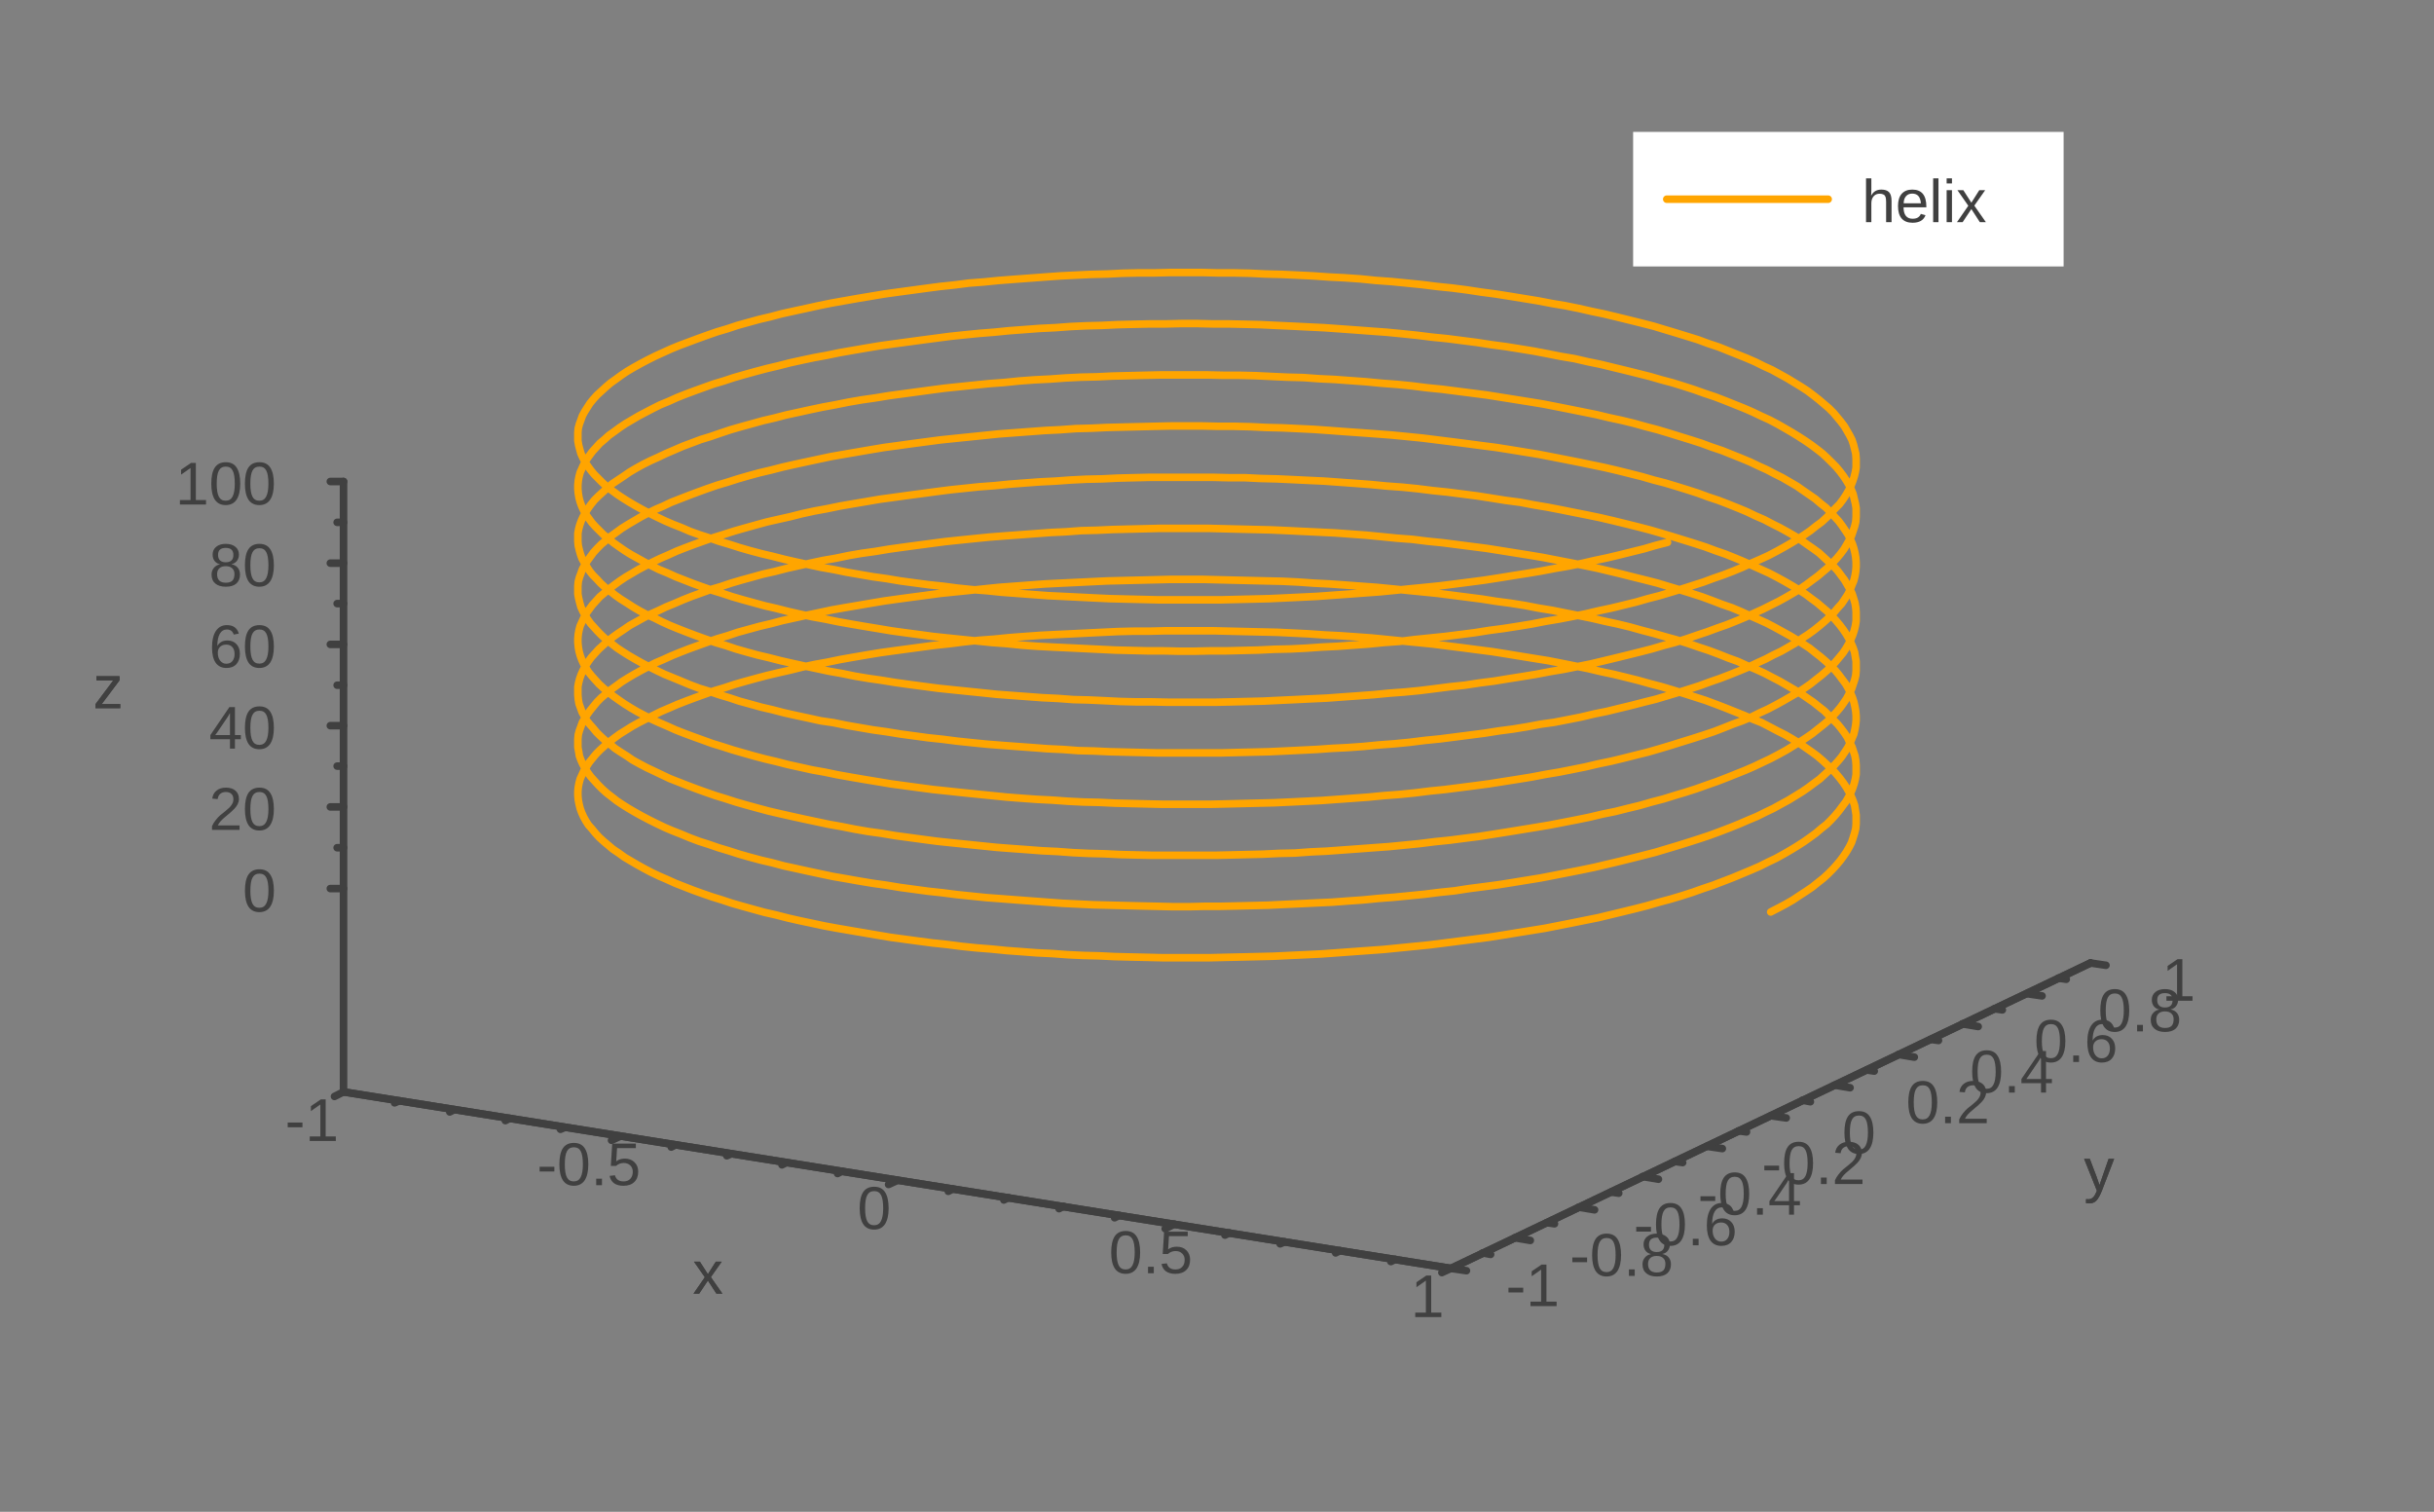 <?xml version="1.0" encoding="UTF-8"?>
<svg xmlns="http://www.w3.org/2000/svg" xmlns:xlink="http://www.w3.org/1999/xlink" width="322pt" height="200pt" viewBox="0 0 322 200" version="1.1">
<rect x="0" y="0" width="322" height="200" fill="#808080" stroke="none"/>
<defs>
<g>
<symbol overflow="visible" id="glyph0-0">
<path style="stroke:none;" d="M 0.797 -5.5 L 5.203 -5.5 L 5.203 0 L 0.797 0 Z M 1.094 -5.203 L 1.094 -0.297 L 4.906 -0.297 L 4.906 -5.203 Z M 1.094 -5.203 "/>
</symbol>
<symbol overflow="visible" id="glyph0-1">
<path style="stroke:none;" d="M 0.359 -1.812 L 0.359 -2.438 L 2.312 -2.438 L 2.312 -1.812 Z M 0.359 -1.812 "/>
</symbol>
<symbol overflow="visible" id="glyph0-2">
<path style="stroke:none;" d="M 0.609 0 L 0.609 -0.594 L 2.016 -0.594 L 2.016 -4.828 L 0.766 -3.953 L 0.766 -4.609 L 2.078 -5.5 L 2.719 -5.5 L 2.719 -0.594 L 4.062 -0.594 L 4.062 0 Z M 0.609 0 "/>
</symbol>
<symbol overflow="visible" id="glyph0-3">
<path style="stroke:none;" d="M 4.141 -2.75 C 4.141 -1.832 3.977 -1.129 3.656 -0.641 C 3.332 -0.16 2.852 0.078 2.219 0.078 C 1.582 0.078 1.102 -0.16 0.781 -0.641 C 0.469 -1.129 0.312 -1.832 0.312 -2.75 C 0.312 -3.695 0.461 -4.406 0.766 -4.875 C 1.078 -5.352 1.566 -5.594 2.234 -5.594 C 2.891 -5.594 3.367 -5.352 3.672 -4.875 C 3.984 -4.395 4.141 -3.688 4.141 -2.75 Z M 3.422 -2.75 C 3.422 -3.551 3.328 -4.129 3.141 -4.484 C 2.961 -4.836 2.66 -5.016 2.234 -5.016 C 1.805 -5.016 1.5 -4.836 1.312 -4.484 C 1.125 -4.141 1.031 -3.562 1.031 -2.75 C 1.031 -1.969 1.125 -1.395 1.312 -1.031 C 1.5 -0.676 1.801 -0.5 2.219 -0.5 C 2.633 -0.5 2.938 -0.68 3.125 -1.047 C 3.32 -1.422 3.422 -1.988 3.422 -2.75 Z M 3.422 -2.75 "/>
</symbol>
<symbol overflow="visible" id="glyph0-4">
<path style="stroke:none;" d="M 0.734 0 L 0.734 -0.859 L 1.5 -0.859 L 1.5 0 Z M 0.734 0 "/>
</symbol>
<symbol overflow="visible" id="glyph0-5">
<path style="stroke:none;" d="M 4.109 -1.797 C 4.109 -1.211 3.938 -0.754 3.594 -0.422 C 3.25 -0.086 2.77 0.078 2.156 0.078 C 1.645 0.078 1.234 -0.031 0.922 -0.25 C 0.609 -0.477 0.41 -0.805 0.328 -1.234 L 1.031 -1.312 C 1.176 -0.77 1.555 -0.5 2.172 -0.5 C 2.555 -0.5 2.852 -0.613 3.062 -0.844 C 3.281 -1.07 3.391 -1.383 3.391 -1.781 C 3.391 -2.125 3.281 -2.398 3.062 -2.609 C 2.844 -2.828 2.551 -2.938 2.188 -2.938 C 2 -2.938 1.82 -2.906 1.656 -2.844 C 1.5 -2.789 1.336 -2.691 1.172 -2.547 L 0.484 -2.547 L 0.672 -5.5 L 3.797 -5.5 L 3.797 -4.906 L 1.312 -4.906 L 1.203 -3.156 C 1.504 -3.395 1.883 -3.516 2.344 -3.516 C 2.883 -3.516 3.312 -3.352 3.625 -3.031 C 3.945 -2.719 4.109 -2.305 4.109 -1.797 Z M 4.109 -1.797 "/>
</symbol>
<symbol overflow="visible" id="glyph0-6">
<path style="stroke:none;" d=""/>
</symbol>
<symbol overflow="visible" id="glyph0-7">
<path style="stroke:none;" d="M 4.109 -1.531 C 4.109 -1.031 3.945 -0.633 3.625 -0.344 C 3.301 -0.062 2.836 0.078 2.234 0.078 C 1.641 0.078 1.176 -0.062 0.844 -0.344 C 0.508 -0.625 0.344 -1.02 0.344 -1.531 C 0.344 -1.883 0.445 -2.18 0.656 -2.422 C 0.863 -2.672 1.129 -2.82 1.453 -2.875 L 1.453 -2.891 C 1.148 -2.961 0.91 -3.113 0.734 -3.344 C 0.566 -3.582 0.484 -3.859 0.484 -4.172 C 0.484 -4.598 0.641 -4.941 0.953 -5.203 C 1.266 -5.461 1.688 -5.594 2.219 -5.594 C 2.758 -5.594 3.188 -5.461 3.5 -5.203 C 3.812 -4.953 3.969 -4.609 3.969 -4.172 C 3.969 -3.859 3.879 -3.582 3.703 -3.344 C 3.523 -3.113 3.285 -2.969 2.984 -2.906 L 2.984 -2.891 C 3.336 -2.828 3.613 -2.676 3.812 -2.438 C 4.008 -2.195 4.109 -1.895 4.109 -1.531 Z M 3.234 -4.125 C 3.234 -4.75 2.895 -5.062 2.219 -5.062 C 1.883 -5.062 1.629 -4.984 1.453 -4.828 C 1.285 -4.672 1.203 -4.438 1.203 -4.125 C 1.203 -3.812 1.289 -3.57 1.469 -3.406 C 1.645 -3.238 1.895 -3.156 2.219 -3.156 C 2.551 -3.156 2.801 -3.234 2.969 -3.391 C 3.145 -3.547 3.234 -3.789 3.234 -4.125 Z M 3.375 -1.609 C 3.375 -1.941 3.27 -2.195 3.062 -2.375 C 2.863 -2.551 2.582 -2.641 2.219 -2.641 C 1.852 -2.641 1.57 -2.547 1.375 -2.359 C 1.176 -2.172 1.078 -1.914 1.078 -1.594 C 1.078 -0.832 1.461 -0.453 2.234 -0.453 C 2.617 -0.453 2.906 -0.539 3.094 -0.719 C 3.281 -0.906 3.375 -1.203 3.375 -1.609 Z M 3.375 -1.609 "/>
</symbol>
<symbol overflow="visible" id="glyph0-8">
<path style="stroke:none;" d="M 4.094 -1.797 C 4.094 -1.223 3.938 -0.766 3.625 -0.422 C 3.312 -0.086 2.879 0.078 2.328 0.078 C 1.703 0.078 1.223 -0.148 0.891 -0.609 C 0.566 -1.078 0.406 -1.75 0.406 -2.625 C 0.406 -3.582 0.578 -4.316 0.922 -4.828 C 1.266 -5.336 1.75 -5.594 2.375 -5.594 C 3.207 -5.594 3.734 -5.219 3.953 -4.469 L 3.281 -4.344 C 3.133 -4.789 2.832 -5.016 2.375 -5.016 C 1.969 -5.016 1.656 -4.828 1.438 -4.453 C 1.219 -4.078 1.109 -3.535 1.109 -2.828 C 1.234 -3.066 1.41 -3.25 1.641 -3.375 C 1.879 -3.5 2.145 -3.562 2.438 -3.562 C 2.945 -3.562 3.348 -3.398 3.641 -3.078 C 3.941 -2.766 4.094 -2.336 4.094 -1.797 Z M 3.391 -1.766 C 3.391 -2.172 3.289 -2.477 3.094 -2.688 C 2.895 -2.906 2.625 -3.016 2.281 -3.016 C 1.945 -3.016 1.676 -2.914 1.469 -2.719 C 1.27 -2.531 1.172 -2.27 1.172 -1.938 C 1.172 -1.508 1.273 -1.16 1.484 -0.891 C 1.703 -0.617 1.973 -0.484 2.297 -0.484 C 2.641 -0.484 2.906 -0.598 3.094 -0.828 C 3.289 -1.055 3.391 -1.367 3.391 -1.766 Z M 3.391 -1.766 "/>
</symbol>
<symbol overflow="visible" id="glyph0-9">
<path style="stroke:none;" d="M 3.438 -1.25 L 3.438 0 L 2.781 0 L 2.781 -1.25 L 0.188 -1.25 L 0.188 -1.797 L 2.703 -5.5 L 3.438 -5.5 L 3.438 -1.797 L 4.219 -1.797 L 4.219 -1.25 Z M 2.781 -4.719 C 2.77 -4.695 2.727 -4.625 2.656 -4.5 C 2.594 -4.383 2.547 -4.301 2.516 -4.25 L 1.109 -2.172 L 0.891 -1.875 L 0.828 -1.797 L 2.781 -1.797 Z M 2.781 -4.719 "/>
</symbol>
<symbol overflow="visible" id="glyph0-10">
<path style="stroke:none;" d="M 0.406 0 L 0.406 -0.5 C 0.539 -0.801 0.703 -1.066 0.891 -1.297 C 1.078 -1.535 1.273 -1.75 1.484 -1.938 C 1.703 -2.125 1.914 -2.297 2.125 -2.453 C 2.332 -2.617 2.52 -2.781 2.688 -2.938 C 2.852 -3.102 2.984 -3.273 3.078 -3.453 C 3.18 -3.629 3.234 -3.832 3.234 -4.062 C 3.234 -4.363 3.145 -4.598 2.969 -4.766 C 2.789 -4.93 2.547 -5.016 2.234 -5.016 C 1.93 -5.016 1.68 -4.93 1.484 -4.766 C 1.297 -4.598 1.188 -4.367 1.156 -4.078 L 0.438 -4.141 C 0.488 -4.586 0.676 -4.941 1 -5.203 C 1.32 -5.461 1.734 -5.594 2.234 -5.594 C 2.785 -5.594 3.211 -5.457 3.516 -5.188 C 3.816 -4.926 3.969 -4.555 3.969 -4.078 C 3.969 -3.867 3.914 -3.656 3.812 -3.438 C 3.719 -3.227 3.57 -3.02 3.375 -2.812 C 3.188 -2.602 2.82 -2.273 2.281 -1.828 C 1.977 -1.586 1.738 -1.367 1.562 -1.172 C 1.383 -0.973 1.254 -0.781 1.172 -0.594 L 4.047 -0.594 L 4.047 0 Z M 0.406 0 "/>
</symbol>
<symbol overflow="visible" id="glyph0-11">
<path style="stroke:none;" d="M 1.234 -3.5 C 1.391 -3.781 1.57 -3.984 1.781 -4.109 C 2 -4.242 2.27 -4.312 2.594 -4.312 C 3.051 -4.312 3.391 -4.195 3.609 -3.969 C 3.828 -3.738 3.938 -3.352 3.938 -2.812 L 3.938 0 L 3.219 0 L 3.219 -2.688 C 3.219 -2.977 3.191 -3.195 3.141 -3.344 C 3.086 -3.488 3 -3.594 2.875 -3.656 C 2.75 -3.727 2.578 -3.766 2.359 -3.766 C 2.023 -3.766 1.758 -3.648 1.562 -3.422 C 1.363 -3.191 1.266 -2.883 1.266 -2.5 L 1.266 0 L 0.562 0 L 0.562 -5.797 L 1.266 -5.797 L 1.266 -4.297 C 1.266 -4.129 1.258 -3.961 1.25 -3.797 C 1.238 -3.629 1.234 -3.531 1.234 -3.5 Z M 1.234 -3.5 "/>
</symbol>
<symbol overflow="visible" id="glyph0-12">
<path style="stroke:none;" d="M 1.078 -1.969 C 1.078 -1.477 1.176 -1.102 1.375 -0.844 C 1.582 -0.582 1.879 -0.453 2.266 -0.453 C 2.566 -0.453 2.805 -0.508 2.984 -0.625 C 3.172 -0.75 3.297 -0.906 3.359 -1.094 L 3.984 -0.922 C 3.734 -0.254 3.16 0.078 2.266 0.078 C 1.641 0.078 1.16 -0.109 0.828 -0.484 C 0.504 -0.859 0.344 -1.41 0.344 -2.141 C 0.344 -2.836 0.504 -3.375 0.828 -3.75 C 1.16 -4.125 1.629 -4.312 2.234 -4.312 C 3.473 -4.312 4.094 -3.562 4.094 -2.062 L 4.094 -1.969 Z M 3.375 -2.5 C 3.332 -2.945 3.219 -3.27 3.031 -3.469 C 2.844 -3.676 2.57 -3.781 2.219 -3.781 C 1.875 -3.781 1.602 -3.664 1.406 -3.438 C 1.207 -3.219 1.102 -2.906 1.094 -2.5 Z M 3.375 -2.5 "/>
</symbol>
<symbol overflow="visible" id="glyph0-13">
<path style="stroke:none;" d="M 0.547 0 L 0.547 -5.797 L 1.25 -5.797 L 1.25 0 Z M 0.547 0 "/>
</symbol>
<symbol overflow="visible" id="glyph0-14">
<path style="stroke:none;" d="M 0.531 -5.125 L 0.531 -5.797 L 1.234 -5.797 L 1.234 -5.125 Z M 0.531 0 L 0.531 -4.234 L 1.234 -4.234 L 1.234 0 Z M 0.531 0 "/>
</symbol>
<symbol overflow="visible" id="glyph0-15">
<path style="stroke:none;" d="M 3.125 0 L 2 -1.734 L 0.844 0 L 0.094 0 L 1.594 -2.172 L 0.156 -4.234 L 0.938 -4.234 L 2 -2.578 L 3.047 -4.234 L 3.828 -4.234 L 2.391 -2.188 L 3.922 0 Z M 3.125 0 "/>
</symbol>
<symbol overflow="visible" id="glyph0-16">
<path style="stroke:none;" d="M 0.75 1.656 C 0.551 1.656 0.391 1.645 0.266 1.625 L 0.266 1.094 C 0.359 1.102 0.469 1.109 0.594 1.109 C 1.031 1.109 1.375 0.789 1.625 0.156 L 1.703 -0.016 L 0.016 -4.234 L 0.766 -4.234 L 1.656 -1.891 C 1.676 -1.859 1.691 -1.816 1.703 -1.766 C 1.723 -1.711 1.781 -1.539 1.875 -1.25 C 1.977 -0.957 2.035 -0.797 2.047 -0.766 L 2.312 -1.531 L 3.25 -4.234 L 3.984 -4.234 L 2.359 0 C 2.18 0.445 2.016 0.781 1.859 1 C 1.711 1.227 1.547 1.395 1.359 1.5 C 1.18 1.602 0.977 1.656 0.75 1.656 Z M 0.75 1.656 "/>
</symbol>
<symbol overflow="visible" id="glyph0-17">
<path style="stroke:none;" d="M 0.328 0 L 0.328 -0.531 L 2.688 -3.688 L 0.453 -3.688 L 0.453 -4.234 L 3.516 -4.234 L 3.516 -3.688 L 1.156 -0.547 L 3.609 -0.547 L 3.609 0 Z M 0.328 0 "/>
</symbol>
</g>
</defs>
<g id="surface1">
<path style="fill:none;stroke-width:1;stroke-linecap:round;stroke-linejoin:round;stroke:rgb(25.098%,25.098%,25.098%);stroke-opacity:1;stroke-miterlimit:10;" d="M 45.449 144.449 L 45.449 63.699 "/>
<path style="fill:none;stroke-width:1;stroke-linecap:round;stroke-linejoin:round;stroke:rgb(25.098%,25.098%,25.098%);stroke-opacity:1;stroke-miterlimit:10;" d="M 45.449 144.449 L 44.25 145.051 "/>
<g style="fill:rgb(25.098%,25.098%,25.098%);fill-opacity:1;">
  <use xlink:href="#glyph0-1" x="37.7" y="150.942"/>
  <use xlink:href="#glyph0-2" x="40.364" y="150.942"/>
</g>
<path style="fill:none;stroke-width:1;stroke-linecap:round;stroke-linejoin:round;stroke:rgb(25.098%,25.098%,25.098%);stroke-opacity:1;stroke-miterlimit:10;" d="M 52.801 145.648 L 52.199 145.898 "/>
<path style="fill:none;stroke-width:1;stroke-linecap:round;stroke-linejoin:round;stroke:rgb(25.098%,25.098%,25.098%);stroke-opacity:1;stroke-miterlimit:10;" d="M 60.102 146.801 L 59.5 147.102 "/>
<path style="fill:none;stroke-width:1;stroke-linecap:round;stroke-linejoin:round;stroke:rgb(25.098%,25.098%,25.098%);stroke-opacity:1;stroke-miterlimit:10;" d="M 67.449 147.949 L 66.852 148.25 "/>
<path style="fill:none;stroke-width:1;stroke-linecap:round;stroke-linejoin:round;stroke:rgb(25.098%,25.098%,25.098%);stroke-opacity:1;stroke-miterlimit:10;" d="M 74.75 149.148 L 74.148 149.398 "/>
<path style="fill:none;stroke-width:1;stroke-linecap:round;stroke-linejoin:round;stroke:rgb(25.098%,25.098%,25.098%);stroke-opacity:1;stroke-miterlimit:10;" d="M 82.102 150.301 L 80.898 150.852 "/>
<g style="fill:rgb(25.098%,25.098%,25.098%);fill-opacity:1;">
  <use xlink:href="#glyph0-1" x="71.025" y="156.792"/>
  <use xlink:href="#glyph0-3" x="73.689" y="156.792"/>
  <use xlink:href="#glyph0-4" x="78.137" y="156.792"/>
</g>
<g style="fill:rgb(25.098%,25.098%,25.098%);fill-opacity:1;">
  <use xlink:href="#glyph0-5" x="80.321" y="156.792"/>
</g>
<path style="fill:none;stroke-width:1;stroke-linecap:round;stroke-linejoin:round;stroke:rgb(25.098%,25.098%,25.098%);stroke-opacity:1;stroke-miterlimit:10;" d="M 89.398 151.449 L 88.801 151.75 "/>
<path style="fill:none;stroke-width:1;stroke-linecap:round;stroke-linejoin:round;stroke:rgb(25.098%,25.098%,25.098%);stroke-opacity:1;stroke-miterlimit:10;" d="M 96.75 152.648 L 96.148 152.898 "/>
<path style="fill:none;stroke-width:1;stroke-linecap:round;stroke-linejoin:round;stroke:rgb(25.098%,25.098%,25.098%);stroke-opacity:1;stroke-miterlimit:10;" d="M 104.051 153.801 L 103.449 154.102 "/>
<path style="fill:none;stroke-width:1;stroke-linecap:round;stroke-linejoin:round;stroke:rgb(25.098%,25.098%,25.098%);stroke-opacity:1;stroke-miterlimit:10;" d="M 111.398 154.949 L 110.801 155.25 "/>
<path style="fill:none;stroke-width:1;stroke-linecap:round;stroke-linejoin:round;stroke:rgb(25.098%,25.098%,25.098%);stroke-opacity:1;stroke-miterlimit:10;" d="M 118.75 156.148 L 117.551 156.699 "/>
<g style="fill:rgb(25.098%,25.098%,25.098%);fill-opacity:1;">
  <use xlink:href="#glyph0-6" x="111.225" y="162.592"/>
</g>
<g style="fill:rgb(25.098%,25.098%,25.098%);fill-opacity:1;">
  <use xlink:href="#glyph0-3" x="113.417" y="162.592"/>
</g>
<path style="fill:none;stroke-width:1;stroke-linecap:round;stroke-linejoin:round;stroke:rgb(25.098%,25.098%,25.098%);stroke-opacity:1;stroke-miterlimit:10;" d="M 126.051 157.301 L 125.449 157.602 "/>
<path style="fill:none;stroke-width:1;stroke-linecap:round;stroke-linejoin:round;stroke:rgb(25.098%,25.098%,25.098%);stroke-opacity:1;stroke-miterlimit:10;" d="M 133.398 158.449 L 132.801 158.75 "/>
<path style="fill:none;stroke-width:1;stroke-linecap:round;stroke-linejoin:round;stroke:rgb(25.098%,25.098%,25.098%);stroke-opacity:1;stroke-miterlimit:10;" d="M 140.699 159.602 L 140.102 159.898 "/>
<path style="fill:none;stroke-width:1;stroke-linecap:round;stroke-linejoin:round;stroke:rgb(25.098%,25.098%,25.098%);stroke-opacity:1;stroke-miterlimit:10;" d="M 148.051 160.801 L 147.449 161.102 "/>
<path style="fill:none;stroke-width:1;stroke-linecap:round;stroke-linejoin:round;stroke:rgb(25.098%,25.098%,25.098%);stroke-opacity:1;stroke-miterlimit:10;" d="M 155.352 161.949 L 154.148 162.551 "/>
<g style="fill:rgb(25.098%,25.098%,25.098%);fill-opacity:1;">
  <use xlink:href="#glyph0-6" x="144.5" y="168.442"/>
</g>
<g style="fill:rgb(25.098%,25.098%,25.098%);fill-opacity:1;">
  <use xlink:href="#glyph0-3" x="146.692" y="168.442"/>
  <use xlink:href="#glyph0-4" x="151.14" y="168.442"/>
</g>
<g style="fill:rgb(25.098%,25.098%,25.098%);fill-opacity:1;">
  <use xlink:href="#glyph0-5" x="153.332" y="168.442"/>
</g>
<path style="fill:none;stroke-width:1;stroke-linecap:round;stroke-linejoin:round;stroke:rgb(25.098%,25.098%,25.098%);stroke-opacity:1;stroke-miterlimit:10;" d="M 162.648 163.102 L 162.051 163.398 "/>
<path style="fill:none;stroke-width:1;stroke-linecap:round;stroke-linejoin:round;stroke:rgb(25.098%,25.098%,25.098%);stroke-opacity:1;stroke-miterlimit:10;" d="M 169.949 164.301 L 169.352 164.551 "/>
<path style="fill:none;stroke-width:1;stroke-linecap:round;stroke-linejoin:round;stroke:rgb(25.098%,25.098%,25.098%);stroke-opacity:1;stroke-miterlimit:10;" d="M 177.301 165.449 L 176.699 165.75 "/>
<path style="fill:none;stroke-width:1;stroke-linecap:round;stroke-linejoin:round;stroke:rgb(25.098%,25.098%,25.098%);stroke-opacity:1;stroke-miterlimit:10;" d="M 184.602 166.602 L 184 166.898 "/>
<path style="fill:none;stroke-width:1;stroke-linecap:round;stroke-linejoin:round;stroke:rgb(25.098%,25.098%,25.098%);stroke-opacity:1;stroke-miterlimit:10;" d="M 191.949 167.801 L 190.75 168.352 "/>
<g style="fill:rgb(25.098%,25.098%,25.098%);fill-opacity:1;">
  <use xlink:href="#glyph0-6" x="184.425" y="174.242"/>
</g>
<g style="fill:rgb(25.098%,25.098%,25.098%);fill-opacity:1;">
  <use xlink:href="#glyph0-2" x="186.617" y="174.242"/>
</g>
<path style="fill:none;stroke-width:1;stroke-linecap:round;stroke-linejoin:round;stroke:rgb(25.098%,25.098%,25.098%);stroke-opacity:1;stroke-miterlimit:10;" d="M 191.949 167.801 L 194 168.102 "/>
<g style="fill:rgb(25.098%,25.098%,25.098%);fill-opacity:1;">
  <use xlink:href="#glyph0-1" x="199.2" y="172.792"/>
  <use xlink:href="#glyph0-2" x="201.864" y="172.792"/>
</g>
<path style="fill:none;stroke-width:1;stroke-linecap:round;stroke-linejoin:round;stroke:rgb(25.098%,25.098%,25.098%);stroke-opacity:1;stroke-miterlimit:10;" d="M 196.148 165.75 L 197.199 165.949 "/>
<path style="fill:none;stroke-width:1;stroke-linecap:round;stroke-linejoin:round;stroke:rgb(25.098%,25.098%,25.098%);stroke-opacity:1;stroke-miterlimit:10;" d="M 200.398 163.75 L 202.449 164.102 "/>
<g style="fill:rgb(25.098%,25.098%,25.098%);fill-opacity:1;">
  <use xlink:href="#glyph0-1" x="207.65" y="168.792"/>
  <use xlink:href="#glyph0-3" x="210.314" y="168.792"/>
  <use xlink:href="#glyph0-4" x="214.762" y="168.792"/>
</g>
<g style="fill:rgb(25.098%,25.098%,25.098%);fill-opacity:1;">
  <use xlink:href="#glyph0-7" x="216.946" y="168.792"/>
</g>
<path style="fill:none;stroke-width:1;stroke-linecap:round;stroke-linejoin:round;stroke:rgb(25.098%,25.098%,25.098%);stroke-opacity:1;stroke-miterlimit:10;" d="M 204.648 161.75 L 205.648 161.898 "/>
<path style="fill:none;stroke-width:1;stroke-linecap:round;stroke-linejoin:round;stroke:rgb(25.098%,25.098%,25.098%);stroke-opacity:1;stroke-miterlimit:10;" d="M 208.852 159.699 L 210.949 160.051 "/>
<g style="fill:rgb(25.098%,25.098%,25.098%);fill-opacity:1;">
  <use xlink:href="#glyph0-1" x="216.1" y="164.742"/>
  <use xlink:href="#glyph0-3" x="218.764" y="164.742"/>
  <use xlink:href="#glyph0-4" x="223.212" y="164.742"/>
</g>
<g style="fill:rgb(25.098%,25.098%,25.098%);fill-opacity:1;">
  <use xlink:href="#glyph0-8" x="225.396" y="164.742"/>
</g>
<path style="fill:none;stroke-width:1;stroke-linecap:round;stroke-linejoin:round;stroke:rgb(25.098%,25.098%,25.098%);stroke-opacity:1;stroke-miterlimit:10;" d="M 213.102 157.699 L 214.148 157.852 "/>
<path style="fill:none;stroke-width:1;stroke-linecap:round;stroke-linejoin:round;stroke:rgb(25.098%,25.098%,25.098%);stroke-opacity:1;stroke-miterlimit:10;" d="M 217.301 155.648 L 219.398 156 "/>
<g style="fill:rgb(25.098%,25.098%,25.098%);fill-opacity:1;">
  <use xlink:href="#glyph0-1" x="224.6" y="160.692"/>
  <use xlink:href="#glyph0-3" x="227.264" y="160.692"/>
  <use xlink:href="#glyph0-4" x="231.712" y="160.692"/>
</g>
<g style="fill:rgb(25.098%,25.098%,25.098%);fill-opacity:1;">
  <use xlink:href="#glyph0-9" x="233.896" y="160.692"/>
</g>
<path style="fill:none;stroke-width:1;stroke-linecap:round;stroke-linejoin:round;stroke:rgb(25.098%,25.098%,25.098%);stroke-opacity:1;stroke-miterlimit:10;" d="M 221.551 153.648 L 222.602 153.801 "/>
<path style="fill:none;stroke-width:1;stroke-linecap:round;stroke-linejoin:round;stroke:rgb(25.098%,25.098%,25.098%);stroke-opacity:1;stroke-miterlimit:10;" d="M 225.801 151.648 L 227.852 151.949 "/>
<g style="fill:rgb(25.098%,25.098%,25.098%);fill-opacity:1;">
  <use xlink:href="#glyph0-1" x="233.05" y="156.642"/>
  <use xlink:href="#glyph0-3" x="235.714" y="156.642"/>
  <use xlink:href="#glyph0-4" x="240.162" y="156.642"/>
</g>
<g style="fill:rgb(25.098%,25.098%,25.098%);fill-opacity:1;">
  <use xlink:href="#glyph0-10" x="242.346" y="156.642"/>
</g>
<path style="fill:none;stroke-width:1;stroke-linecap:round;stroke-linejoin:round;stroke:rgb(25.098%,25.098%,25.098%);stroke-opacity:1;stroke-miterlimit:10;" d="M 230 149.602 L 231.051 149.75 "/>
<path style="fill:none;stroke-width:1;stroke-linecap:round;stroke-linejoin:round;stroke:rgb(25.098%,25.098%,25.098%);stroke-opacity:1;stroke-miterlimit:10;" d="M 234.25 147.602 L 236.301 147.898 "/>
<g style="fill:rgb(25.098%,25.098%,25.098%);fill-opacity:1;">
  <use xlink:href="#glyph0-6" x="241.5" y="152.592"/>
</g>
<g style="fill:rgb(25.098%,25.098%,25.098%);fill-opacity:1;">
  <use xlink:href="#glyph0-3" x="243.692" y="152.592"/>
</g>
<path style="fill:none;stroke-width:1;stroke-linecap:round;stroke-linejoin:round;stroke:rgb(25.098%,25.098%,25.098%);stroke-opacity:1;stroke-miterlimit:10;" d="M 238.449 145.551 L 239.5 145.75 "/>
<path style="fill:none;stroke-width:1;stroke-linecap:round;stroke-linejoin:round;stroke:rgb(25.098%,25.098%,25.098%);stroke-opacity:1;stroke-miterlimit:10;" d="M 242.699 143.551 L 244.75 143.898 "/>
<g style="fill:rgb(25.098%,25.098%,25.098%);fill-opacity:1;">
  <use xlink:href="#glyph0-6" x="249.95" y="148.592"/>
</g>
<g style="fill:rgb(25.098%,25.098%,25.098%);fill-opacity:1;">
  <use xlink:href="#glyph0-3" x="252.142" y="148.592"/>
  <use xlink:href="#glyph0-4" x="256.59" y="148.592"/>
</g>
<g style="fill:rgb(25.098%,25.098%,25.098%);fill-opacity:1;">
  <use xlink:href="#glyph0-10" x="258.782" y="148.592"/>
</g>
<path style="fill:none;stroke-width:1;stroke-linecap:round;stroke-linejoin:round;stroke:rgb(25.098%,25.098%,25.098%);stroke-opacity:1;stroke-miterlimit:10;" d="M 246.949 141.551 L 247.949 141.699 "/>
<path style="fill:none;stroke-width:1;stroke-linecap:round;stroke-linejoin:round;stroke:rgb(25.098%,25.098%,25.098%);stroke-opacity:1;stroke-miterlimit:10;" d="M 251.148 139.5 L 253.25 139.852 "/>
<g style="fill:rgb(25.098%,25.098%,25.098%);fill-opacity:1;">
  <use xlink:href="#glyph0-6" x="258.4" y="144.542"/>
</g>
<g style="fill:rgb(25.098%,25.098%,25.098%);fill-opacity:1;">
  <use xlink:href="#glyph0-3" x="260.592" y="144.542"/>
  <use xlink:href="#glyph0-4" x="265.04" y="144.542"/>
</g>
<g style="fill:rgb(25.098%,25.098%,25.098%);fill-opacity:1;">
  <use xlink:href="#glyph0-9" x="267.232" y="144.542"/>
</g>
<path style="fill:none;stroke-width:1;stroke-linecap:round;stroke-linejoin:round;stroke:rgb(25.098%,25.098%,25.098%);stroke-opacity:1;stroke-miterlimit:10;" d="M 255.398 137.5 L 256.449 137.648 "/>
<path style="fill:none;stroke-width:1;stroke-linecap:round;stroke-linejoin:round;stroke:rgb(25.098%,25.098%,25.098%);stroke-opacity:1;stroke-miterlimit:10;" d="M 259.602 135.449 L 261.699 135.801 "/>
<g style="fill:rgb(25.098%,25.098%,25.098%);fill-opacity:1;">
  <use xlink:href="#glyph0-6" x="266.9" y="140.492"/>
</g>
<g style="fill:rgb(25.098%,25.098%,25.098%);fill-opacity:1;">
  <use xlink:href="#glyph0-3" x="269.092" y="140.492"/>
  <use xlink:href="#glyph0-4" x="273.54" y="140.492"/>
</g>
<g style="fill:rgb(25.098%,25.098%,25.098%);fill-opacity:1;">
  <use xlink:href="#glyph0-8" x="275.732" y="140.492"/>
</g>
<path style="fill:none;stroke-width:1;stroke-linecap:round;stroke-linejoin:round;stroke:rgb(25.098%,25.098%,25.098%);stroke-opacity:1;stroke-miterlimit:10;" d="M 263.852 133.449 L 264.898 133.602 "/>
<path style="fill:none;stroke-width:1;stroke-linecap:round;stroke-linejoin:round;stroke:rgb(25.098%,25.098%,25.098%);stroke-opacity:1;stroke-miterlimit:10;" d="M 268.102 131.449 L 270.148 131.75 "/>
<g style="fill:rgb(25.098%,25.098%,25.098%);fill-opacity:1;">
  <use xlink:href="#glyph0-6" x="275.35" y="136.442"/>
</g>
<g style="fill:rgb(25.098%,25.098%,25.098%);fill-opacity:1;">
  <use xlink:href="#glyph0-3" x="277.542" y="136.442"/>
  <use xlink:href="#glyph0-4" x="281.99" y="136.442"/>
</g>
<g style="fill:rgb(25.098%,25.098%,25.098%);fill-opacity:1;">
  <use xlink:href="#glyph0-7" x="284.182" y="136.442"/>
</g>
<path style="fill:none;stroke-width:1;stroke-linecap:round;stroke-linejoin:round;stroke:rgb(25.098%,25.098%,25.098%);stroke-opacity:1;stroke-miterlimit:10;" d="M 272.301 129.398 L 273.352 129.551 "/>
<path style="fill:none;stroke-width:1;stroke-linecap:round;stroke-linejoin:round;stroke:rgb(25.098%,25.098%,25.098%);stroke-opacity:1;stroke-miterlimit:10;" d="M 276.551 127.398 L 278.602 127.699 "/>
<g style="fill:rgb(25.098%,25.098%,25.098%);fill-opacity:1;">
  <use xlink:href="#glyph0-6" x="283.8" y="132.392"/>
</g>
<g style="fill:rgb(25.098%,25.098%,25.098%);fill-opacity:1;">
  <use xlink:href="#glyph0-2" x="285.992" y="132.392"/>
</g>
<path style="fill:none;stroke-width:1;stroke-linecap:round;stroke-linejoin:round;stroke:rgb(25.098%,25.098%,25.098%);stroke-opacity:1;stroke-miterlimit:10;" d="M 45.449 117.551 L 43.699 117.551 "/>
<g style="fill:rgb(25.098%,25.098%,25.098%);fill-opacity:1;">
  <use xlink:href="#glyph0-6" x="29.9" y="120.592"/>
</g>
<g style="fill:rgb(25.098%,25.098%,25.098%);fill-opacity:1;">
  <use xlink:href="#glyph0-3" x="32.092" y="120.592"/>
</g>
<path style="fill:none;stroke-width:1;stroke-linecap:round;stroke-linejoin:round;stroke:rgb(25.098%,25.098%,25.098%);stroke-opacity:1;stroke-miterlimit:10;" d="M 45.449 112.148 L 44.602 112.148 "/>
<path style="fill:none;stroke-width:1;stroke-linecap:round;stroke-linejoin:round;stroke:rgb(25.098%,25.098%,25.098%);stroke-opacity:1;stroke-miterlimit:10;" d="M 45.449 106.75 L 43.699 106.75 "/>
<g style="fill:rgb(25.098%,25.098%,25.098%);fill-opacity:1;">
  <use xlink:href="#glyph0-6" x="25.45" y="109.792"/>
</g>
<g style="fill:rgb(25.098%,25.098%,25.098%);fill-opacity:1;">
  <use xlink:href="#glyph0-10" x="27.642" y="109.792"/>
  <use xlink:href="#glyph0-3" x="32.09" y="109.792"/>
</g>
<path style="fill:none;stroke-width:1;stroke-linecap:round;stroke-linejoin:round;stroke:rgb(25.098%,25.098%,25.098%);stroke-opacity:1;stroke-miterlimit:10;" d="M 45.449 101.352 L 44.602 101.352 "/>
<path style="fill:none;stroke-width:1;stroke-linecap:round;stroke-linejoin:round;stroke:rgb(25.098%,25.098%,25.098%);stroke-opacity:1;stroke-miterlimit:10;" d="M 45.449 96 L 43.699 96 "/>
<g style="fill:rgb(25.098%,25.098%,25.098%);fill-opacity:1;">
  <use xlink:href="#glyph0-6" x="25.45" y="99.042"/>
</g>
<g style="fill:rgb(25.098%,25.098%,25.098%);fill-opacity:1;">
  <use xlink:href="#glyph0-9" x="27.642" y="99.042"/>
  <use xlink:href="#glyph0-3" x="32.09" y="99.042"/>
</g>
<path style="fill:none;stroke-width:1;stroke-linecap:round;stroke-linejoin:round;stroke:rgb(25.098%,25.098%,25.098%);stroke-opacity:1;stroke-miterlimit:10;" d="M 45.449 90.648 L 44.602 90.648 "/>
<path style="fill:none;stroke-width:1;stroke-linecap:round;stroke-linejoin:round;stroke:rgb(25.098%,25.098%,25.098%);stroke-opacity:1;stroke-miterlimit:10;" d="M 45.449 85.25 L 43.699 85.25 "/>
<g style="fill:rgb(25.098%,25.098%,25.098%);fill-opacity:1;">
  <use xlink:href="#glyph0-6" x="25.45" y="88.292"/>
</g>
<g style="fill:rgb(25.098%,25.098%,25.098%);fill-opacity:1;">
  <use xlink:href="#glyph0-8" x="27.642" y="88.292"/>
  <use xlink:href="#glyph0-3" x="32.09" y="88.292"/>
</g>
<path style="fill:none;stroke-width:1;stroke-linecap:round;stroke-linejoin:round;stroke:rgb(25.098%,25.098%,25.098%);stroke-opacity:1;stroke-miterlimit:10;" d="M 45.449 79.852 L 44.602 79.852 "/>
<path style="fill:none;stroke-width:1;stroke-linecap:round;stroke-linejoin:round;stroke:rgb(25.098%,25.098%,25.098%);stroke-opacity:1;stroke-miterlimit:10;" d="M 45.449 74.5 L 43.699 74.5 "/>
<g style="fill:rgb(25.098%,25.098%,25.098%);fill-opacity:1;">
  <use xlink:href="#glyph0-6" x="25.45" y="77.542"/>
</g>
<g style="fill:rgb(25.098%,25.098%,25.098%);fill-opacity:1;">
  <use xlink:href="#glyph0-7" x="27.642" y="77.542"/>
  <use xlink:href="#glyph0-3" x="32.09" y="77.542"/>
</g>
<path style="fill:none;stroke-width:1;stroke-linecap:round;stroke-linejoin:round;stroke:rgb(25.098%,25.098%,25.098%);stroke-opacity:1;stroke-miterlimit:10;" d="M 45.449 69.102 L 44.602 69.102 "/>
<path style="fill:none;stroke-width:1;stroke-linecap:round;stroke-linejoin:round;stroke:rgb(25.098%,25.098%,25.098%);stroke-opacity:1;stroke-miterlimit:10;" d="M 45.449 63.699 L 43.699 63.699 "/>
<g style="fill:rgb(25.098%,25.098%,25.098%);fill-opacity:1;">
  <use xlink:href="#glyph0-2" x="23.192" y="66.742"/>
  <use xlink:href="#glyph0-3" x="27.64" y="66.742"/>
  <use xlink:href="#glyph0-3" x="32.088" y="66.742"/>
</g>
<g style="fill:rgb(25.098%,25.098%,25.098%);fill-opacity:1;">
  <use xlink:href="#glyph0-11" x="246.3" y="29.392"/>
  <use xlink:href="#glyph0-12" x="250.748" y="29.392"/>
  <use xlink:href="#glyph0-13" x="255.196" y="29.392"/>
</g>
<g style="fill:rgb(25.098%,25.098%,25.098%);fill-opacity:1;">
  <use xlink:href="#glyph0-14" x="256.996" y="29.392"/>
</g>
<g style="fill:rgb(25.098%,25.098%,25.098%);fill-opacity:1;">
  <use xlink:href="#glyph0-15" x="258.796" y="29.392"/>
</g>
<path style="fill:none;stroke-width:1;stroke-linecap:round;stroke-linejoin:round;stroke:rgb(100%,64.705%,0%);stroke-opacity:1;stroke-miterlimit:10;" d="M 234.25 120.648 L 235.301 120.102 L 236.25 119.602 L 237.199 119.051 L 238.102 118.449 L 238.949 117.898 L 239.75 117.352 L 240.5 116.75 L 241.199 116.199 L 241.852 115.602 L 242.449 115 L 242.949 114.449 L 243.449 113.852 L 243.898 113.25 L 244.301 112.648 L 244.648 112.051 L 244.949 111.449 L 245.148 110.852 L 245.352 110.199 L 245.5 109.602 L 245.551 109 L 245.551 107.801 L 245.449 107.148 L 245.352 106.551 L 245.148 105.949 L 244.898 105.352 L 244.602 104.75 L 244.25 104.148 L 243.852 103.551 L 243.398 102.949 L 242.898 102.352 L 242.352 101.75 L 241.75 101.199 L 241.102 100.602 L 240.398 100 L 239.648 99.449 L 238.852 98.898 L 238 98.301 L 237.102 97.75 L 236.148 97.199 L 235.148 96.699 L 234.102 96.148 L 233.051 95.602 L 231.898 95.148 L 230.75 94.648 L 228.25 93.648 L 226.949 93.148 L 225.602 92.648 L 224.199 92.199 L 222.801 91.75 L 221.352 91.301 L 219.852 90.852 L 218.301 90.449 L 216.699 90 L 215.102 89.602 L 213.449 89.199 L 211.801 88.852 L 210.102 88.449 L 208.352 88.102 L 206.602 87.75 L 204.801 87.398 L 202.949 87.102 L 201.102 86.801 L 199.25 86.5 L 197.352 86.199 L 195.398 85.949 L 193.5 85.699 L 191.5 85.449 L 189.551 85.199 L 187.551 85 L 185.5 84.801 L 183.5 84.602 L 181.449 84.398 L 179.398 84.25 L 177.301 84.102 L 175.25 84 L 173.148 83.852 L 171.051 83.75 L 168.949 83.648 L 166.852 83.602 L 164.75 83.551 L 162.602 83.5 L 160.551 83.449 L 154.199 83.449 L 152.102 83.5 L 150 83.5 L 147.898 83.551 L 145.852 83.648 L 143.75 83.75 L 141.699 83.852 L 139.648 83.949 L 137.602 84.051 L 135.551 84.199 L 133.551 84.352 L 131.551 84.551 L 129.602 84.699 L 127.648 84.898 L 125.699 85.148 L 123.801 85.352 L 121.898 85.602 L 120.051 85.852 L 118.199 86.102 L 116.398 86.352 L 114.602 86.648 L 112.852 86.949 L 111.148 87.25 L 109.449 87.602 L 107.801 87.898 L 106.148 88.25 L 104.551 88.648 L 103 89 L 101.5 89.352 L 100 89.75 L 98.551 90.148 L 97.148 90.551 L 95.801 91 L 94.449 91.398 L 93.199 91.852 L 91.949 92.301 L 90.75 92.75 L 89.602 93.199 L 88.449 93.699 L 87.398 94.148 L 85.398 95.148 L 84.5 95.602 L 83.602 96.102 L 82 97.102 L 81.25 97.648 L 80.602 98.148 L 79.949 98.699 L 79.398 99.199 L 78.852 99.75 L 78.398 100.301 L 77.949 100.852 L 77.602 101.398 L 77.25 101.949 L 76.75 103.051 L 76.602 103.602 L 76.5 104.148 L 76.449 104.699 L 76.449 105.25 L 76.5 105.801 L 76.602 106.352 L 76.75 106.949 L 76.949 107.5 L 77.199 108.051 L 77.5 108.602 L 77.852 109.148 L 78.301 109.648 L 78.75 110.199 L 79.25 110.75 L 79.852 111.301 L 80.449 111.801 L 81.102 112.352 L 81.852 112.852 L 82.602 113.398 L 83.449 113.898 L 84.301 114.398 L 85.199 114.898 L 86.148 115.398 L 87.199 115.898 L 88.25 116.352 L 89.352 116.852 L 91.648 117.75 L 92.898 118.199 L 94.199 118.648 L 95.5 119.051 L 96.852 119.5 L 98.25 119.898 L 99.699 120.301 L 101.148 120.699 L 102.699 121.051 L 104.25 121.449 L 105.801 121.801 L 107.449 122.148 L 109.102 122.5 L 110.75 122.801 L 112.5 123.102 L 114.25 123.398 L 116 123.699 L 117.801 124 L 119.648 124.25 L 121.5 124.5 L 123.398 124.75 L 125.301 124.949 L 127.25 125.199 L 129.199 125.398 L 131.148 125.551 L 133.148 125.75 L 135.148 125.898 L 137.148 126.051 L 139.199 126.148 L 141.25 126.301 L 143.301 126.398 L 145.398 126.449 L 147.449 126.551 L 149.551 126.602 L 151.648 126.648 L 153.75 126.699 L 160.102 126.699 L 162.148 126.648 L 164.25 126.602 L 166.398 126.551 L 168.5 126.5 L 170.602 126.398 L 172.699 126.301 L 174.801 126.199 L 176.852 126.051 L 178.949 125.898 L 183.051 125.602 L 185.102 125.398 L 189.102 125 L 191.102 124.75 L 196.949 124 L 198.852 123.699 L 200.699 123.398 L 202.551 123.102 L 204.398 122.801 L 206.199 122.449 L 207.949 122.102 L 211.449 121.398 L 213.102 121 L 214.75 120.602 L 216.398 120.199 L 217.949 119.801 L 219.5 119.352 L 221 118.949 L 222.5 118.5 L 223.898 118.051 L 225.301 117.551 L 226.648 117.102 L 229.25 116.102 L 231.648 115.102 L 232.801 114.602 L 233.898 114.051 L 234.949 113.551 L 235.949 113 L 236.898 112.449 L 237.801 111.898 L 238.648 111.352 L 239.5 110.75 L 240.25 110.199 L 240.949 109.602 L 241.648 109.051 L 242.25 108.449 L 242.801 107.852 L 243.301 107.25 L 243.75 106.648 L 244.199 106.051 L 244.551 105.449 L 244.852 104.852 L 245.102 104.25 L 245.301 103.648 L 245.449 103.051 L 245.551 102.449 L 245.551 101.199 L 245.5 100.602 L 245.398 100 L 245.199 99.398 L 245 98.801 L 244.699 98.199 L 244.398 97.551 L 244 96.949 L 243.551 96.352 L 243.102 95.801 L 241.352 94.051 L 240.648 93.5 L 239.898 92.898 L 239.102 92.352 L 238.301 91.801 L 237.398 91.25 L 235.5 90.148 L 234.449 89.602 L 233.398 89.051 L 232.301 88.551 L 231.102 88.051 L 229.898 87.5 L 228.648 87.051 L 227.398 86.551 L 226.051 86.051 L 224.699 85.602 L 223.25 85.102 L 221.801 84.648 L 220.352 84.25 L 218.801 83.801 L 217.25 83.398 L 215.648 82.949 L 214 82.551 L 212.352 82.199 L 210.648 81.801 L 208.898 81.449 L 207.148 81.102 L 205.398 80.75 L 203.551 80.449 L 201.75 80.102 L 199.852 79.801 L 197.949 79.551 L 196.051 79.25 L 194.102 79 L 192.148 78.75 L 190.199 78.5 L 186.199 78.102 L 184.148 77.898 L 182.102 77.699 L 180.051 77.551 L 178 77.398 L 175.898 77.25 L 173.852 77.148 L 171.75 77 L 169.648 76.898 L 167.551 76.852 L 165.398 76.801 L 163.301 76.75 L 161.199 76.699 L 159.148 76.648 L 154.898 76.648 L 152.801 76.699 L 150.699 76.75 L 148.602 76.801 L 146.5 76.852 L 144.449 76.949 L 142.352 77.051 L 140.301 77.148 L 138.25 77.25 L 136.25 77.398 L 134.199 77.551 L 132.199 77.699 L 130.25 77.898 L 128.301 78.102 L 126.352 78.301 L 124.398 78.5 L 122.551 78.75 L 120.648 79 L 118.801 79.25 L 117 79.5 L 115.199 79.801 L 113.449 80.102 L 111.699 80.398 L 110 80.699 L 108.352 81.051 L 106.699 81.398 L 105.102 81.75 L 103.5 82.102 L 102 82.5 L 100.5 82.852 L 97.602 83.648 L 96.25 84.102 L 94.898 84.5 L 93.602 84.949 L 92.352 85.398 L 91.102 85.852 L 89.949 86.301 L 88.852 86.75 L 87.75 87.25 L 86.699 87.699 L 84.801 88.699 L 83.898 89.199 L 83.051 89.699 L 82.25 90.199 L 81.5 90.75 L 80.801 91.25 L 80.148 91.801 L 79.551 92.301 L 79 92.852 L 78.551 93.398 L 78.102 93.949 L 77.699 94.5 L 77.352 95.051 L 77.051 95.551 L 76.852 96.102 L 76.648 96.648 L 76.5 97.199 L 76.449 97.75 L 76.449 98.852 L 76.551 99.398 L 76.648 100 L 76.852 100.551 L 77.102 101.102 L 77.398 101.648 L 77.75 102.199 L 78.148 102.75 L 78.602 103.25 L 79.102 103.801 L 79.648 104.352 L 80.25 104.898 L 80.898 105.398 L 81.602 105.949 L 82.352 106.449 L 83.148 106.949 L 84 107.449 L 84.898 107.949 L 85.852 108.449 L 86.852 108.949 L 87.898 109.449 L 88.949 109.898 L 90.102 110.352 L 91.301 110.852 L 92.5 111.301 L 93.75 111.699 L 95.051 112.148 L 96.398 112.551 L 97.801 113 L 99.199 113.398 L 100.699 113.801 L 102.199 114.148 L 103.699 114.551 L 105.301 114.898 L 106.898 115.25 L 108.551 115.602 L 110.199 115.949 L 111.949 116.25 L 113.648 116.551 L 115.449 116.852 L 117.25 117.102 L 119.051 117.398 L 120.898 117.648 L 122.75 117.898 L 124.648 118.102 L 126.602 118.352 L 130.5 118.75 L 132.5 118.898 L 134.5 119.051 L 136.5 119.199 L 138.551 119.352 L 140.551 119.5 L 142.648 119.602 L 144.699 119.699 L 146.801 119.75 L 148.852 119.801 L 150.949 119.852 L 153.051 119.898 L 155.199 119.949 L 157.301 119.949 L 159.398 119.898 L 161.449 119.898 L 163.602 119.852 L 165.699 119.801 L 167.801 119.75 L 169.898 119.648 L 172 119.551 L 174.102 119.449 L 176.199 119.352 L 178.25 119.199 L 180.352 119.051 L 182.398 118.852 L 184.398 118.699 L 186.449 118.5 L 188.449 118.301 L 190.449 118.051 L 192.398 117.852 L 194.352 117.551 L 196.301 117.301 L 198.199 117.051 L 200.102 116.75 L 201.949 116.449 L 203.801 116.148 L 205.602 115.801 L 207.398 115.449 L 209.148 115.102 L 210.852 114.75 L 212.551 114.352 L 214.25 113.949 L 215.852 113.551 L 217.449 113.148 L 219 112.75 L 222 111.852 L 223.449 111.398 L 224.852 110.949 L 226.199 110.5 L 227.551 110 L 228.852 109.5 L 230.102 109 L 231.25 108.5 L 232.449 108 L 233.551 107.449 L 234.602 106.949 L 235.602 106.398 L 236.602 105.852 L 238.398 104.75 L 239.199 104.199 L 240 103.602 L 240.75 103.051 L 241.398 102.449 L 242.051 101.852 L 242.602 101.301 L 243.148 100.699 L 243.648 100.102 L 244.051 99.5 L 244.449 98.898 L 244.75 98.301 L 245 97.699 L 245.25 97.102 L 245.398 96.449 L 245.5 95.852 L 245.551 95.301 L 245.551 94.699 L 245.5 94.102 L 245.398 93.5 L 245.25 92.852 L 245.051 92.25 L 244.801 91.648 L 244.5 91.051 L 244.148 90.449 L 243.699 89.852 L 243.25 89.25 L 242.75 88.648 L 242.148 88.051 L 241.551 87.5 L 240.852 86.898 L 240.148 86.352 L 239.398 85.75 L 238.551 85.199 L 237.699 84.648 L 236.801 84.102 L 234.801 83 L 233.75 82.449 L 232.648 81.949 L 231.5 81.449 L 230.301 80.898 L 229.102 80.398 L 227.801 79.949 L 226.5 79.449 L 225.148 78.949 L 223.75 78.5 L 222.301 78.051 L 220.801 77.602 L 219.301 77.148 L 217.75 76.75 L 216.148 76.352 L 214.551 75.949 L 212.898 75.551 L 211.199 75.148 L 209.5 74.801 L 207.75 74.449 L 205.949 74.102 L 204.148 73.75 L 202.352 73.449 L 200.449 73.148 L 198.602 72.852 L 196.699 72.551 L 190.852 71.801 L 188.852 71.602 L 186.852 71.352 L 184.801 71.199 L 182.801 71 L 180.75 70.801 L 178.648 70.648 L 176.602 70.5 L 174.5 70.398 L 172.449 70.301 L 170.352 70.199 L 168.199 70.102 L 166.102 70.051 L 161.898 69.949 L 159.801 69.898 L 153.5 69.898 L 151.398 69.949 L 149.301 70 L 147.199 70.051 L 145.102 70.148 L 143.051 70.199 L 141 70.352 L 138.949 70.449 L 136.898 70.602 L 134.898 70.75 L 132.852 70.898 L 130.898 71.051 L 128.898 71.25 L 126.949 71.449 L 125.051 71.648 L 123.148 71.898 L 121.25 72.148 L 119.398 72.398 L 117.602 72.648 L 115.801 72.949 L 114 73.199 L 112.25 73.5 L 110.551 73.852 L 108.852 74.148 L 107.199 74.5 L 105.602 74.852 L 104.051 75.199 L 102.5 75.602 L 100.949 75.949 L 99.5 76.352 L 98.051 76.75 L 96.699 77.148 L 95.352 77.602 L 94 78 L 91.5 78.898 L 90.352 79.352 L 89.199 79.852 L 88.102 80.301 L 87.051 80.801 L 86.051 81.25 L 85.102 81.75 L 84.199 82.25 L 83.301 82.75 L 82.5 83.301 L 81.75 83.801 L 81.051 84.301 L 80.352 84.852 L 79.75 85.398 L 79.199 85.898 L 78.199 87 L 77.801 87.551 L 77.449 88.102 L 77.148 88.648 L 76.898 89.199 L 76.699 89.75 L 76.551 90.301 L 76.449 90.852 L 76.449 91.949 L 76.5 92.5 L 76.602 93.102 L 76.801 93.648 L 77 94.199 L 77.602 95.301 L 78 95.801 L 78.449 96.301 L 78.898 96.852 L 79.449 97.398 L 80.051 97.949 L 80.699 98.449 L 81.352 99 L 82.102 99.5 L 82.898 100 L 83.699 100.551 L 84.602 101.051 L 85.551 101.551 L 86.5 102 L 88.602 103 L 90.898 103.898 L 92.102 104.352 L 93.352 104.801 L 94.648 105.25 L 95.949 105.648 L 97.352 106.102 L 98.75 106.5 L 100.199 106.898 L 101.699 107.301 L 103.199 107.648 L 104.75 108 L 106.352 108.352 L 108 108.699 L 109.648 109.051 L 111.352 109.352 L 113.102 109.699 L 114.852 110 L 116.648 110.25 L 118.449 110.551 L 120.301 110.801 L 122.148 111.051 L 124.051 111.301 L 125.949 111.5 L 127.898 111.699 L 129.852 111.898 L 131.852 112.102 L 133.801 112.25 L 135.852 112.398 L 137.852 112.551 L 139.898 112.648 L 141.949 112.801 L 144 112.898 L 146.102 112.949 L 148.199 113.051 L 150.301 113.102 L 152.398 113.148 L 160.852 113.148 L 162.898 113.102 L 167.102 113 L 169.199 112.898 L 171.301 112.852 L 173.398 112.699 L 175.5 112.602 L 177.602 112.449 L 179.648 112.301 L 181.699 112.148 L 183.75 112 L 185.801 111.801 L 187.801 111.602 L 189.801 111.352 L 191.801 111.148 L 195.699 110.648 L 197.602 110.352 L 199.5 110.051 L 201.352 109.75 L 203.199 109.449 L 205 109.148 L 206.801 108.801 L 208.602 108.449 L 210.301 108.102 L 212 107.699 L 213.699 107.352 L 215.301 106.949 L 216.949 106.551 L 218.5 106.102 L 220.051 105.699 L 221.5 105.25 L 223 104.801 L 224.398 104.352 L 225.801 103.852 L 227.102 103.398 L 228.398 102.898 L 230.898 101.898 L 232.051 101.398 L 233.199 100.852 L 234.25 100.352 L 235.301 99.801 L 236.301 99.25 L 237.199 98.699 L 238.102 98.148 L 238.949 97.602 L 239.75 97.051 L 240.5 96.449 L 241.199 95.898 L 241.852 95.352 L 242.449 94.75 L 243 94.148 L 243.5 93.551 L 243.898 93 L 244.301 92.398 L 244.648 91.75 L 244.949 91.148 L 245.148 90.551 L 245.352 89.949 L 245.5 89.352 L 245.551 88.75 L 245.551 87.5 L 245.449 86.898 L 245.352 86.301 L 245.148 85.699 L 244.898 85.102 L 244.602 84.5 L 244.25 83.898 L 243.852 83.301 L 243.398 82.699 L 242.898 82.102 L 242.352 81.5 L 241.75 80.898 L 241.102 80.352 L 240.398 79.75 L 239.648 79.199 L 238.852 78.602 L 238 78.051 L 237.102 77.5 L 236.148 76.949 L 235.148 76.398 L 234.102 75.852 L 231.898 74.852 L 230.699 74.301 L 229.5 73.801 L 228.25 73.301 L 226.949 72.852 L 225.602 72.352 L 224.199 71.898 L 221.301 71 L 219.801 70.551 L 218.25 70.102 L 216.699 69.699 L 215.102 69.301 L 213.449 68.898 L 211.75 68.5 L 210.051 68.148 L 208.301 67.801 L 206.551 67.449 L 204.75 67.102 L 202.949 66.801 L 201.102 66.449 L 199.199 66.199 L 197.301 65.898 L 195.398 65.602 L 191.5 65.102 L 189.5 64.898 L 187.5 64.648 L 185.5 64.449 L 183.449 64.301 L 181.398 64.102 L 179.352 63.949 L 177.301 63.801 L 175.199 63.648 L 173.102 63.551 L 171 63.449 L 168.898 63.352 L 166.801 63.301 L 164.699 63.199 L 162.602 63.199 L 160.5 63.148 L 152.051 63.148 L 149.949 63.199 L 147.898 63.25 L 145.801 63.352 L 143.699 63.398 L 141.648 63.5 L 139.602 63.648 L 137.551 63.75 L 135.551 63.898 L 133.551 64.051 L 131.551 64.25 L 129.551 64.398 L 127.602 64.602 L 125.699 64.801 L 123.75 65.051 L 121.898 65.301 L 120 65.551 L 118.199 65.801 L 116.352 66.051 L 114.602 66.352 L 112.852 66.648 L 111.102 66.949 L 109.398 67.301 L 107.75 67.602 L 106.148 67.949 L 104.551 68.352 L 103 68.699 L 101.449 69.051 L 100 69.449 L 98.551 69.852 L 97.148 70.25 L 95.75 70.699 L 94.449 71.102 L 93.148 71.551 L 91.898 72 L 90.699 72.449 L 89.551 72.898 L 88.449 73.398 L 87.398 73.852 L 86.352 74.352 L 85.398 74.852 L 84.449 75.352 L 83.602 75.852 L 82.75 76.352 L 82 76.852 L 81.25 77.398 L 80.602 77.898 L 79.949 78.449 L 79.352 78.949 L 78.352 80.051 L 77.949 80.602 L 77.551 81.148 L 77.25 81.699 L 76.75 82.801 L 76.602 83.352 L 76.5 83.898 L 76.449 84.449 L 76.449 85 L 76.5 85.551 L 76.602 86.148 L 76.75 86.699 L 76.949 87.25 L 77.199 87.801 L 77.5 88.352 L 77.852 88.898 L 78.301 89.449 L 78.75 89.949 L 79.25 90.5 L 79.852 91.051 L 80.449 91.551 L 81.148 92.102 L 81.852 92.602 L 82.648 93.148 L 83.449 93.648 L 84.301 94.148 L 86.199 95.148 L 87.199 95.602 L 88.25 96.051 L 89.352 96.551 L 90.5 97 L 91.699 97.449 L 92.949 97.898 L 94.199 98.352 L 95.5 98.75 L 96.898 99.199 L 98.301 99.602 L 99.699 100 L 101.199 100.398 L 102.699 100.75 L 104.25 101.148 L 105.852 101.5 L 107.449 101.852 L 109.102 102.148 L 110.801 102.5 L 112.5 102.801 L 114.25 103.102 L 116.051 103.398 L 117.852 103.699 L 119.699 103.949 L 121.551 104.199 L 123.449 104.449 L 125.352 104.648 L 127.25 104.852 L 129.199 105.051 L 131.199 105.25 L 133.148 105.449 L 135.148 105.602 L 137.199 105.75 L 139.25 105.852 L 141.301 106 L 143.352 106.102 L 145.398 106.148 L 147.5 106.25 L 149.602 106.301 L 151.699 106.352 L 153.801 106.398 L 160.148 106.398 L 162.199 106.352 L 164.301 106.301 L 166.398 106.25 L 168.551 106.199 L 170.648 106.102 L 174.852 105.898 L 176.898 105.75 L 179 105.602 L 181.051 105.449 L 183.102 105.25 L 185.102 105.102 L 187.148 104.898 L 189.148 104.648 L 191.148 104.449 L 193.102 104.199 L 195.051 103.949 L 196.949 103.699 L 198.852 103.398 L 200.75 103.102 L 202.602 102.801 L 204.449 102.449 L 206.25 102.148 L 208 101.801 L 209.75 101.449 L 211.449 101.051 L 213.148 100.699 L 214.801 100.301 L 216.398 99.898 L 218 99.5 L 219.551 99.051 L 221.051 98.602 L 222.5 98.148 L 223.949 97.699 L 225.352 97.25 L 226.699 96.801 L 228 96.301 L 229.25 95.801 L 230.5 95.352 L 231.699 94.852 L 232.801 94.301 L 233.898 93.801 L 234.949 93.25 L 235.949 92.699 L 236.898 92.148 L 237.852 91.602 L 238.699 91.051 L 239.5 90.5 L 240.25 89.898 L 240.949 89.352 L 241.648 88.75 L 242.25 88.199 L 242.801 87.602 L 243.801 86.398 L 244.199 85.801 L 244.551 85.199 L 244.852 84.602 L 245.102 84 L 245.301 83.398 L 245.449 82.801 L 245.551 82.148 L 245.551 80.949 L 245.5 80.352 L 245.398 79.75 L 245.199 79.102 L 245 78.5 L 244.699 77.898 L 244.352 77.301 L 244 76.699 L 243.551 76.102 L 243.102 75.5 L 242.551 74.898 L 241.949 74.352 L 241.301 73.75 L 240.648 73.148 L 239.898 72.602 L 239.102 72.051 L 238.25 71.449 L 237.398 70.898 L 236.449 70.352 L 235.449 69.801 L 234.449 69.301 L 233.398 68.75 L 232.25 68.25 L 231.102 67.699 L 229.898 67.199 L 228.648 66.699 L 227.352 66.199 L 226 65.75 L 224.648 65.25 L 223.25 64.801 L 221.801 64.352 L 220.301 63.898 L 218.75 63.5 L 217.199 63.051 L 215.602 62.648 L 214 62.25 L 212.301 61.852 L 210.602 61.5 L 208.898 61.148 L 207.148 60.801 L 205.352 60.449 L 203.551 60.102 L 201.699 59.801 L 199.852 59.5 L 197.949 59.199 L 196 58.949 L 194.102 58.699 L 192.148 58.449 L 188.148 57.949 L 186.148 57.75 L 184.102 57.551 L 182.102 57.398 L 180.051 57.25 L 177.949 57.102 L 175.898 56.949 L 173.801 56.801 L 171.699 56.699 L 169.602 56.602 L 167.5 56.551 L 165.398 56.449 L 163.25 56.398 L 161.148 56.398 L 159.102 56.352 L 154.852 56.352 L 152.75 56.398 L 150.648 56.449 L 148.551 56.5 L 146.449 56.551 L 144.398 56.648 L 142.352 56.699 L 140.25 56.852 L 138.25 56.949 L 136.199 57.102 L 132.199 57.398 L 130.199 57.602 L 126.301 58 L 124.398 58.199 L 120.602 58.699 L 118.801 58.949 L 116.949 59.199 L 115.148 59.5 L 111.648 60.102 L 109.949 60.398 L 108.301 60.75 L 106.648 61.102 L 105.051 61.449 L 103.5 61.801 L 101.949 62.199 L 100.449 62.551 L 99 62.949 L 97.602 63.352 L 96.199 63.801 L 94.852 64.199 L 93.551 64.648 L 92.301 65.102 L 91.102 65.551 L 89.949 66 L 88.801 66.449 L 87.75 66.949 L 86.699 67.398 L 85.699 67.898 L 84.75 68.398 L 83.898 68.898 L 83.051 69.398 L 82.25 69.898 L 81.5 70.449 L 80.801 70.949 L 80.148 71.5 L 79.551 72 L 79 72.551 L 78.5 73.102 L 78.102 73.648 L 77.699 74.199 L 77.352 74.75 L 77.051 75.301 L 76.852 75.852 L 76.648 76.398 L 76.5 76.949 L 76.449 77.5 L 76.449 78.602 L 76.551 79.148 L 76.699 79.75 L 76.852 80.301 L 77.102 80.852 L 77.398 81.398 L 77.75 81.949 L 78.148 82.5 L 78.602 83 L 79.102 83.551 L 79.648 84.102 L 80.25 84.648 L 80.898 85.148 L 81.602 85.699 L 82.352 86.199 L 83.148 86.699 L 84 87.199 L 84.898 87.699 L 85.852 88.199 L 86.852 88.699 L 87.898 89.199 L 89 89.648 L 90.102 90.102 L 91.301 90.602 L 92.5 91.051 L 93.801 91.449 L 95.102 91.898 L 96.449 92.301 L 97.801 92.75 L 99.25 93.148 L 100.699 93.551 L 102.199 93.898 L 103.75 94.301 L 105.301 94.648 L 106.949 95 L 108.551 95.352 L 110.25 95.602 L 111.949 95.949 L 115.449 96.551 L 117.25 96.801 L 119.102 97.102 L 120.949 97.352 L 122.801 97.602 L 124.699 97.801 L 126.648 98.051 L 128.551 98.25 L 130.551 98.449 L 132.5 98.602 L 134.5 98.75 L 136.551 98.898 L 138.551 99.051 L 140.602 99.148 L 142.648 99.301 L 144.75 99.352 L 146.801 99.449 L 148.898 99.5 L 153.102 99.602 L 161.5 99.602 L 163.602 99.551 L 165.75 99.5 L 167.852 99.449 L 169.949 99.352 L 172.051 99.25 L 174.148 99.148 L 176.25 99 L 178.301 98.898 L 180.352 98.75 L 182.398 98.551 L 184.449 98.398 L 186.5 98.199 L 188.5 97.949 L 190.5 97.75 L 194.398 97.25 L 196.352 97 L 198.25 96.699 L 200.148 96.449 L 202 96.148 L 203.852 95.801 L 205.648 95.551 L 207.449 95.199 L 209.199 94.852 L 210.898 94.449 L 212.602 94.102 L 214.25 93.699 L 215.898 93.301 L 217.449 92.898 L 219.051 92.5 L 222.051 91.602 L 223.5 91.148 L 224.898 90.699 L 226.25 90.199 L 227.551 89.75 L 228.852 89.25 L 230.102 88.75 L 231.301 88.25 L 232.449 87.699 L 233.551 87.199 L 234.602 86.648 L 235.648 86.148 L 236.602 85.602 L 237.551 85.051 L 238.398 84.449 L 239.25 83.898 L 240 83.352 L 240.75 82.75 L 241.398 82.199 L 242.051 81.602 L 242.648 81 L 243.148 80.398 L 243.648 79.852 L 244.051 79.25 L 244.449 78.648 L 244.75 78.051 L 245 77.398 L 245.25 76.801 L 245.398 76.199 L 245.5 75.602 L 245.551 75 L 245.551 74.398 L 245.5 73.75 L 245.398 73.148 L 245.25 72.551 L 245.051 71.949 L 244.801 71.352 L 244.5 70.75 L 244.102 70.148 L 243.699 69.551 L 243.25 68.949 L 242.699 68.352 L 242.148 67.75 L 241.551 67.148 L 240.852 66.602 L 240.148 66 L 239.352 65.449 L 238.551 64.898 L 237.699 64.301 L 235.801 63.199 L 234.801 62.699 L 233.75 62.148 L 232.648 61.648 L 231.5 61.102 L 230.301 60.602 L 227.801 59.602 L 226.449 59.148 L 225.102 58.648 L 223.699 58.199 L 220.801 57.301 L 219.301 56.852 L 217.75 56.449 L 216.148 56 L 214.5 55.602 L 212.852 55.25 L 211.199 54.852 L 207.699 54.148 L 205.949 53.801 L 204.148 53.449 L 202.301 53.148 L 200.449 52.852 L 198.551 52.551 L 196.648 52.25 L 190.801 51.5 L 188.801 51.301 L 186.801 51.051 L 184.801 50.852 L 182.75 50.699 L 180.699 50.5 L 178.648 50.352 L 176.551 50.199 L 174.5 50.102 L 172.398 49.949 L 170.301 49.898 L 168.199 49.801 L 166.102 49.699 L 163.949 49.648 L 161.852 49.648 L 159.801 49.602 L 153.449 49.602 L 151.352 49.648 L 147.148 49.75 L 145.051 49.852 L 143 49.898 L 140.949 50 L 138.898 50.148 L 136.852 50.25 L 134.852 50.398 L 132.852 50.602 L 130.852 50.75 L 128.898 50.949 L 126.949 51.148 L 125 51.352 L 123.102 51.602 L 119.398 52.102 L 117.551 52.352 L 115.75 52.648 L 114 52.898 L 112.25 53.199 L 110.5 53.551 L 108.852 53.852 L 107.199 54.199 L 105.602 54.551 L 104 54.898 L 102.449 55.301 L 100.949 55.648 L 99.5 56.051 L 98.051 56.449 L 96.648 56.852 L 95.301 57.301 L 94 57.75 L 92.699 58.148 L 91.5 58.602 L 90.301 59.051 L 89.148 59.551 L 88.102 60 L 87.051 60.5 L 86.051 60.949 L 85.051 61.449 L 84.148 61.949 L 83.301 62.449 L 82.5 63 L 81 64 L 80.352 64.551 L 79.75 65.102 L 79.199 65.602 L 78.648 66.148 L 78.199 66.699 L 77.801 67.25 L 77.449 67.801 L 77.148 68.352 L 76.898 68.898 L 76.699 69.449 L 76.551 70 L 76.449 70.551 L 76.449 71.648 L 76.5 72.199 L 76.648 72.801 L 76.801 73.352 L 77 73.898 L 77.301 74.449 L 77.648 75 L 78 75.551 L 78.449 76.102 L 78.949 76.602 L 79.449 77.148 L 80.051 77.699 L 80.699 78.199 L 81.398 78.75 L 82.102 79.25 L 82.898 79.75 L 83.75 80.301 L 84.602 80.801 L 85.551 81.301 L 86.551 81.75 L 87.551 82.25 L 88.648 82.75 L 89.75 83.199 L 90.898 83.648 L 92.102 84.102 L 93.352 84.551 L 94.648 85 L 96 85.398 L 97.352 85.852 L 98.75 86.25 L 100.199 86.648 L 101.699 87 L 103.25 87.398 L 104.801 87.75 L 106.398 88.102 L 108.051 88.449 L 109.699 88.801 L 111.398 89.102 L 113.102 89.449 L 114.898 89.75 L 116.648 90 L 118.5 90.301 L 120.301 90.551 L 122.199 90.801 L 124.102 91.051 L 126 91.25 L 129.898 91.648 L 131.852 91.852 L 135.852 92.148 L 137.898 92.301 L 139.949 92.398 L 142 92.551 L 144.051 92.602 L 146.148 92.699 L 148.199 92.801 L 150.301 92.852 L 152.398 92.852 L 154.5 92.898 L 160.852 92.898 L 162.949 92.852 L 165.051 92.801 L 167.148 92.75 L 169.25 92.648 L 171.352 92.551 L 173.449 92.449 L 175.551 92.352 L 177.602 92.199 L 179.699 92.051 L 181.75 91.898 L 183.801 91.699 L 185.801 91.551 L 187.852 91.352 L 189.852 91.102 L 191.801 90.852 L 193.75 90.648 L 195.699 90.352 L 197.648 90.102 L 199.5 89.801 L 201.398 89.5 L 203.25 89.199 L 205.051 88.852 L 206.852 88.551 L 208.602 88.199 L 210.352 87.852 L 212.051 87.449 L 213.699 87.051 L 215.352 86.648 L 216.949 86.25 L 218.5 85.852 L 220.051 85.398 L 221.551 85 L 223 84.551 L 224.449 84.051 L 225.801 83.602 L 227.148 83.102 L 228.449 82.648 L 229.699 82.148 L 230.898 81.648 L 232.102 81.102 L 233.199 80.602 L 235.301 79.551 L 236.301 79 L 237.25 78.449 L 238.148 77.898 L 238.949 77.352 L 239.75 76.75 L 240.5 76.199 L 241.199 75.602 L 241.852 75.051 L 242.449 74.449 L 243 73.852 L 243.5 73.25 L 243.949 72.648 L 244.301 72.051 L 244.648 71.449 L 244.949 70.852 L 245.148 70.25 L 245.352 69.648 L 245.5 69.051 L 245.551 68.398 L 245.551 67.199 L 245.449 66.602 L 245.301 66 L 245.148 65.352 L 244.898 64.75 L 244.602 64.148 L 244.25 63.551 L 243.852 62.949 L 243.398 62.352 L 242.898 61.75 L 242.352 61.199 L 241.75 60.602 L 241.102 60 L 240.398 59.449 L 239.602 58.852 L 238.801 58.301 L 237.949 57.75 L 237.051 57.199 L 236.102 56.648 L 235.148 56.102 L 234.102 55.551 L 233 55.051 L 231.852 54.5 L 230.699 54 L 228.199 53 L 226.898 52.5 L 225.551 52.051 L 224.148 51.551 L 222.75 51.102 L 221.301 50.648 L 219.801 50.25 L 218.25 49.801 L 216.648 49.398 L 215.051 49 L 213.398 48.602 L 211.75 48.199 L 210.051 47.852 L 208.301 47.449 L 206.5 47.148 L 204.75 46.801 L 202.898 46.449 L 201.051 46.148 L 199.199 45.852 L 197.301 45.602 L 195.352 45.301 L 193.398 45.051 L 191.449 44.801 L 189.449 44.602 L 187.449 44.352 L 185.449 44.148 L 183.398 43.949 L 181.352 43.801 L 179.301 43.648 L 177.25 43.5 L 175.148 43.352 L 173.051 43.25 L 171 43.148 L 168.852 43.051 L 166.75 42.949 L 164.648 42.898 L 162.551 42.852 L 160.5 42.852 L 158.352 42.801 L 156.25 42.801 L 154.148 42.852 L 152.051 42.852 L 149.949 42.898 L 147.852 42.949 L 145.75 43.051 L 143.699 43.102 L 141.602 43.199 L 139.551 43.352 L 137.5 43.449 L 135.5 43.602 L 133.5 43.75 L 131.5 43.949 L 129.551 44.102 L 127.551 44.301 L 125.648 44.5 L 121.852 45 L 118.148 45.5 L 116.352 45.75 L 114.551 46.051 L 112.801 46.352 L 111.102 46.648 L 109.398 47 L 107.75 47.301 L 106.102 47.648 L 104.5 48 L 102.949 48.398 L 101.449 48.75 L 99.949 49.148 L 98.5 49.551 L 97.102 49.949 L 95.75 50.398 L 94.398 50.801 L 91.898 51.699 L 90.699 52.148 L 89.551 52.602 L 88.449 53.102 L 87.352 53.551 L 86.352 54.051 L 85.398 54.551 L 84.449 55.051 L 83.602 55.551 L 82.75 56.051 L 82 56.551 L 81.25 57.102 L 80.551 57.602 L 79.949 58.148 L 79.352 58.648 L 78.352 59.75 L 77.949 60.301 L 77.551 60.852 L 77.25 61.398 L 76.75 62.5 L 76.602 63.051 L 76.5 63.602 L 76.449 64.148 L 76.449 64.699 L 76.5 65.25 L 76.602 65.852 L 76.75 66.398 L 76.949 66.949 L 77.199 67.5 L 77.5 68.051 L 77.898 68.602 L 78.301 69.148 L 78.75 69.648 L 79.852 70.75 L 80.5 71.25 L 81.148 71.801 L 81.852 72.301 L 82.648 72.852 L 83.449 73.352 L 84.352 73.852 L 85.25 74.352 L 86.199 74.852 L 87.199 75.352 L 88.301 75.801 L 89.398 76.301 L 90.551 76.75 L 91.699 77.199 L 92.949 77.648 L 94.25 78.102 L 95.551 78.5 L 96.898 78.949 L 98.301 79.352 L 101.199 80.148 L 102.75 80.5 L 104.301 80.898 L 105.852 81.25 L 107.5 81.602 L 109.148 81.898 L 110.852 82.25 L 112.551 82.551 L 114.301 82.852 L 116.102 83.148 L 117.898 83.449 L 119.699 83.699 L 121.602 83.949 L 123.449 84.199 L 125.352 84.398 L 127.301 84.602 L 131.199 85 L 133.199 85.148 L 135.199 85.352 L 137.25 85.5 L 139.25 85.602 L 141.301 85.699 L 143.398 85.801 L 145.449 85.898 L 147.551 86 L 149.648 86.051 L 151.75 86.102 L 153.852 86.102 L 155.949 86.148 L 158.051 86.148 L 160.148 86.102 L 162.25 86.102 L 164.352 86.051 L 166.449 86 L 168.551 85.898 L 170.648 85.852 L 172.75 85.75 L 174.852 85.602 L 176.949 85.5 L 179 85.352 L 181.102 85.199 L 183.102 85 L 185.148 84.852 L 187.199 84.602 L 189.199 84.398 L 191.148 84.199 L 193.148 83.949 L 195.102 83.699 L 197 83.398 L 198.898 83.148 L 200.801 82.852 L 202.648 82.551 L 204.449 82.199 L 206.25 81.898 L 208.051 81.551 L 209.801 81.199 L 211.5 80.801 L 213.148 80.449 L 214.801 80.051 L 216.449 79.648 L 218 79.199 L 219.551 78.801 L 221.051 78.352 L 222.551 77.898 L 223.949 77.449 L 225.352 77 L 226.699 76.5 L 228 76.051 L 229.301 75.551 L 230.5 75.051 L 231.699 74.5 L 232.852 74 L 233.949 73.5 L 235 72.949 L 236 72.398 L 236.949 71.852 L 237.852 71.301 L 238.699 70.75 L 239.5 70.199 L 240.25 69.602 L 241 69.051 L 241.648 68.449 L 242.25 67.852 L 242.801 67.25 L 243.352 66.699 L 243.801 66.102 L 244.199 65.5 L 244.551 64.898 L 244.852 64.301 L 245.102 63.648 L 245.301 63.051 L 245.449 62.449 L 245.551 61.852 L 245.551 60.648 L 245.5 60 L 245.352 59.398 L 245.199 58.801 L 245 58.199 L 244.699 57.602 L 244.352 57 L 244 56.398 L 243.551 55.801 L 243.051 55.199 L 242.551 54.602 L 241.949 54 L 241.301 53.449 L 240.602 52.852 L 239.898 52.301 L 239.102 51.699 L 238.25 51.148 L 237.352 50.602 L 236.449 50.051 L 234.449 48.949 L 233.352 48.449 L 232.25 47.898 L 231.102 47.398 L 227.352 45.898 L 226 45.449 L 224.648 44.949 L 221.75 44.051 L 220.25 43.602 L 218.75 43.148 L 217.199 42.75 L 215.602 42.352 L 213.949 41.949 L 212.301 41.551 L 210.602 41.199 L 208.852 40.801 L 207.102 40.449 L 205.301 40.148 L 203.5 39.801 L 201.648 39.5 L 199.801 39.199 L 197.898 38.898 L 196 38.648 L 194.051 38.352 L 192.102 38.102 L 190.102 37.898 L 188.102 37.648 L 184.102 37.25 L 182.051 37.102 L 180 36.898 L 177.898 36.75 L 175.852 36.648 L 173.75 36.5 L 171.648 36.398 L 169.551 36.301 L 167.449 36.25 L 165.352 36.148 L 163.25 36.102 L 161.102 36.102 L 159.051 36.051 L 154.852 36.051 L 152.699 36.102 L 150.602 36.102 L 148.5 36.148 L 146.449 36.25 L 144.352 36.301 L 142.301 36.398 L 140.25 36.5 L 138.199 36.648 L 136.148 36.801 L 134.148 36.949 L 132.148 37.102 L 130.148 37.301 L 128.199 37.449 L 126.25 37.699 L 124.352 37.898 L 122.449 38.148 L 120.602 38.398 L 118.75 38.648 L 116.949 38.898 L 115.148 39.199 L 113.352 39.5 L 111.648 39.801 L 109.949 40.102 L 108.25 40.449 L 106.648 40.801 L 105.051 41.148 L 103.449 41.5 L 101.949 41.898 L 100.449 42.25 L 99 42.648 L 97.551 43.051 L 96.199 43.5 L 94.852 43.898 L 93.551 44.352 L 92.301 44.801 L 91.102 45.25 L 89.898 45.699 L 88.801 46.148 L 87.699 46.648 L 86.699 47.102 L 85.699 47.602 L 84.75 48.102 L 83.852 48.602 L 83 49.102 L 82.25 49.602 L 81.5 50.148 L 80.801 50.648 L 80.148 51.199 L 79.551 51.75 L 79 52.25 L 78.5 52.801 L 78.051 53.352 L 77.699 53.898 L 77.352 54.449 L 77.051 55 L 76.852 55.551 L 76.648 56.102 L 76.5 56.648 L 76.449 57.199 L 76.449 58.301 L 76.551 58.898 L 76.699 59.449 L 76.852 60 L 77.102 60.551 L 77.398 61.102 L 77.75 61.648 L 78.148 62.199 L 78.602 62.75 L 79.102 63.25 L 79.648 63.801 L 80.25 64.352 L 80.898 64.852 L 81.648 65.398 L 82.398 65.898 L 83.199 66.398 L 84.051 66.898 L 84.949 67.398 L 85.898 67.898 L 86.898 68.398 L 87.949 68.898 L 89 69.352 L 90.148 69.801 L 91.301 70.301 L 92.551 70.75 L 93.801 71.148 L 95.102 71.602 L 96.449 72 L 97.852 72.449 L 99.25 72.852 L 100.75 73.25 L 102.25 73.602 L 103.801 74 L 105.352 74.352 L 106.949 74.699 L 108.602 75.051 L 110.301 75.352 L 112 75.699 L 115.5 76.301 L 117.301 76.551 L 119.102 76.852 L 120.949 77.102 L 122.852 77.352 L 124.75 77.551 L 126.648 77.801 L 128.602 78 L 130.551 78.148 L 132.551 78.352 L 136.551 78.648 L 138.602 78.801 L 140.648 78.898 L 144.75 79.102 L 146.852 79.199 L 148.949 79.25 L 151.051 79.301 L 153.148 79.352 L 161.551 79.352 L 163.648 79.301 L 165.75 79.25 L 167.898 79.199 L 170 79.102 L 172.102 79 L 174.199 78.898 L 176.25 78.75 L 178.352 78.602 L 180.398 78.449 L 182.449 78.301 L 184.5 78.102 L 186.5 77.898 L 188.551 77.699 L 190.5 77.5 L 192.5 77.25 L 194.449 77 L 196.352 76.75 L 198.301 76.449 L 200.148 76.148 L 202.051 75.852 L 203.852 75.551 L 205.699 75.199 L 207.449 74.898 L 209.199 74.551 L 210.949 74.148 L 212.602 73.801 L 214.301 73.398 L 215.898 73 L 217.5 72.602 L 219.051 72.148 L 220.602 71.75 "/>
<path style="fill:none;stroke-width:1;stroke-linecap:round;stroke-linejoin:round;stroke:rgb(100%,64.705%,0%);stroke-opacity:1;stroke-miterlimit:10;" d="M 220.5 26.352 L 241.852 26.352 "/>
<path style="fill:none;stroke-width:1;stroke-linecap:round;stroke-linejoin:round;stroke:rgb(25.098%,25.098%,25.098%);stroke-opacity:1;stroke-miterlimit:10;" d="M 276.551 127.398 L 191.949 167.801 "/>
<path style="fill:none;stroke-width:1;stroke-linecap:round;stroke-linejoin:round;stroke:rgb(25.098%,25.098%,25.098%);stroke-opacity:1;stroke-miterlimit:10;" d="M 45.449 144.449 L 191.949 167.801 "/>
<g style="fill:rgb(25.098%,25.098%,25.098%);fill-opacity:1;">
  <use xlink:href="#glyph0-15" x="91.65" y="171.142"/>
</g>
<g style="fill:rgb(25.098%,25.098%,25.098%);fill-opacity:1;">
  <use xlink:href="#glyph0-16" x="275.7" y="157.542"/>
</g>
<g style="fill:rgb(25.098%,25.098%,25.098%);fill-opacity:1;">
  <use xlink:href="#glyph0-17" x="12.3" y="93.692"/>
</g>
<path style=" stroke:none;fill-rule:nonzero;fill:rgb(100%,100%,100%);fill-opacity:1;" d="M 216.051 17.449 L 273 17.449 L 273 35.25 L 216.051 35.25 Z M 216.051 17.449 "/>
<g style="fill:rgb(25.098%,25.098%,25.098%);fill-opacity:1;">
  <use xlink:href="#glyph0-11" x="246.3" y="29.392"/>
  <use xlink:href="#glyph0-12" x="250.748" y="29.392"/>
  <use xlink:href="#glyph0-13" x="255.196" y="29.392"/>
</g>
<g style="fill:rgb(25.098%,25.098%,25.098%);fill-opacity:1;">
  <use xlink:href="#glyph0-14" x="256.996" y="29.392"/>
</g>
<g style="fill:rgb(25.098%,25.098%,25.098%);fill-opacity:1;">
  <use xlink:href="#glyph0-15" x="258.796" y="29.392"/>
</g>
<path style="fill:none;stroke-width:1;stroke-linecap:round;stroke-linejoin:round;stroke:rgb(100%,64.705%,0%);stroke-opacity:1;stroke-miterlimit:10;" d="M 220.5 26.352 L 241.852 26.352 "/>
<path style="fill:none;stroke-width:1;stroke-linecap:round;stroke-linejoin:round;stroke:rgb(25.098%,25.098%,25.098%);stroke-opacity:1;stroke-miterlimit:10;" d="M 276.551 127.398 L 191.949 167.801 "/>
<path style="fill:none;stroke-width:1;stroke-linecap:round;stroke-linejoin:round;stroke:rgb(25.098%,25.098%,25.098%);stroke-opacity:1;stroke-miterlimit:10;" d="M 45.449 144.449 L 191.949 167.801 "/>
<g style="fill:rgb(25.098%,25.098%,25.098%);fill-opacity:1;">
  <use xlink:href="#glyph0-15" x="91.65" y="171.142"/>
</g>
<g style="fill:rgb(25.098%,25.098%,25.098%);fill-opacity:1;">
  <use xlink:href="#glyph0-16" x="275.7" y="157.542"/>
</g>
<g style="fill:rgb(25.098%,25.098%,25.098%);fill-opacity:1;">
  <use xlink:href="#glyph0-17" x="12.3" y="93.692"/>
</g>
</g>
</svg>
